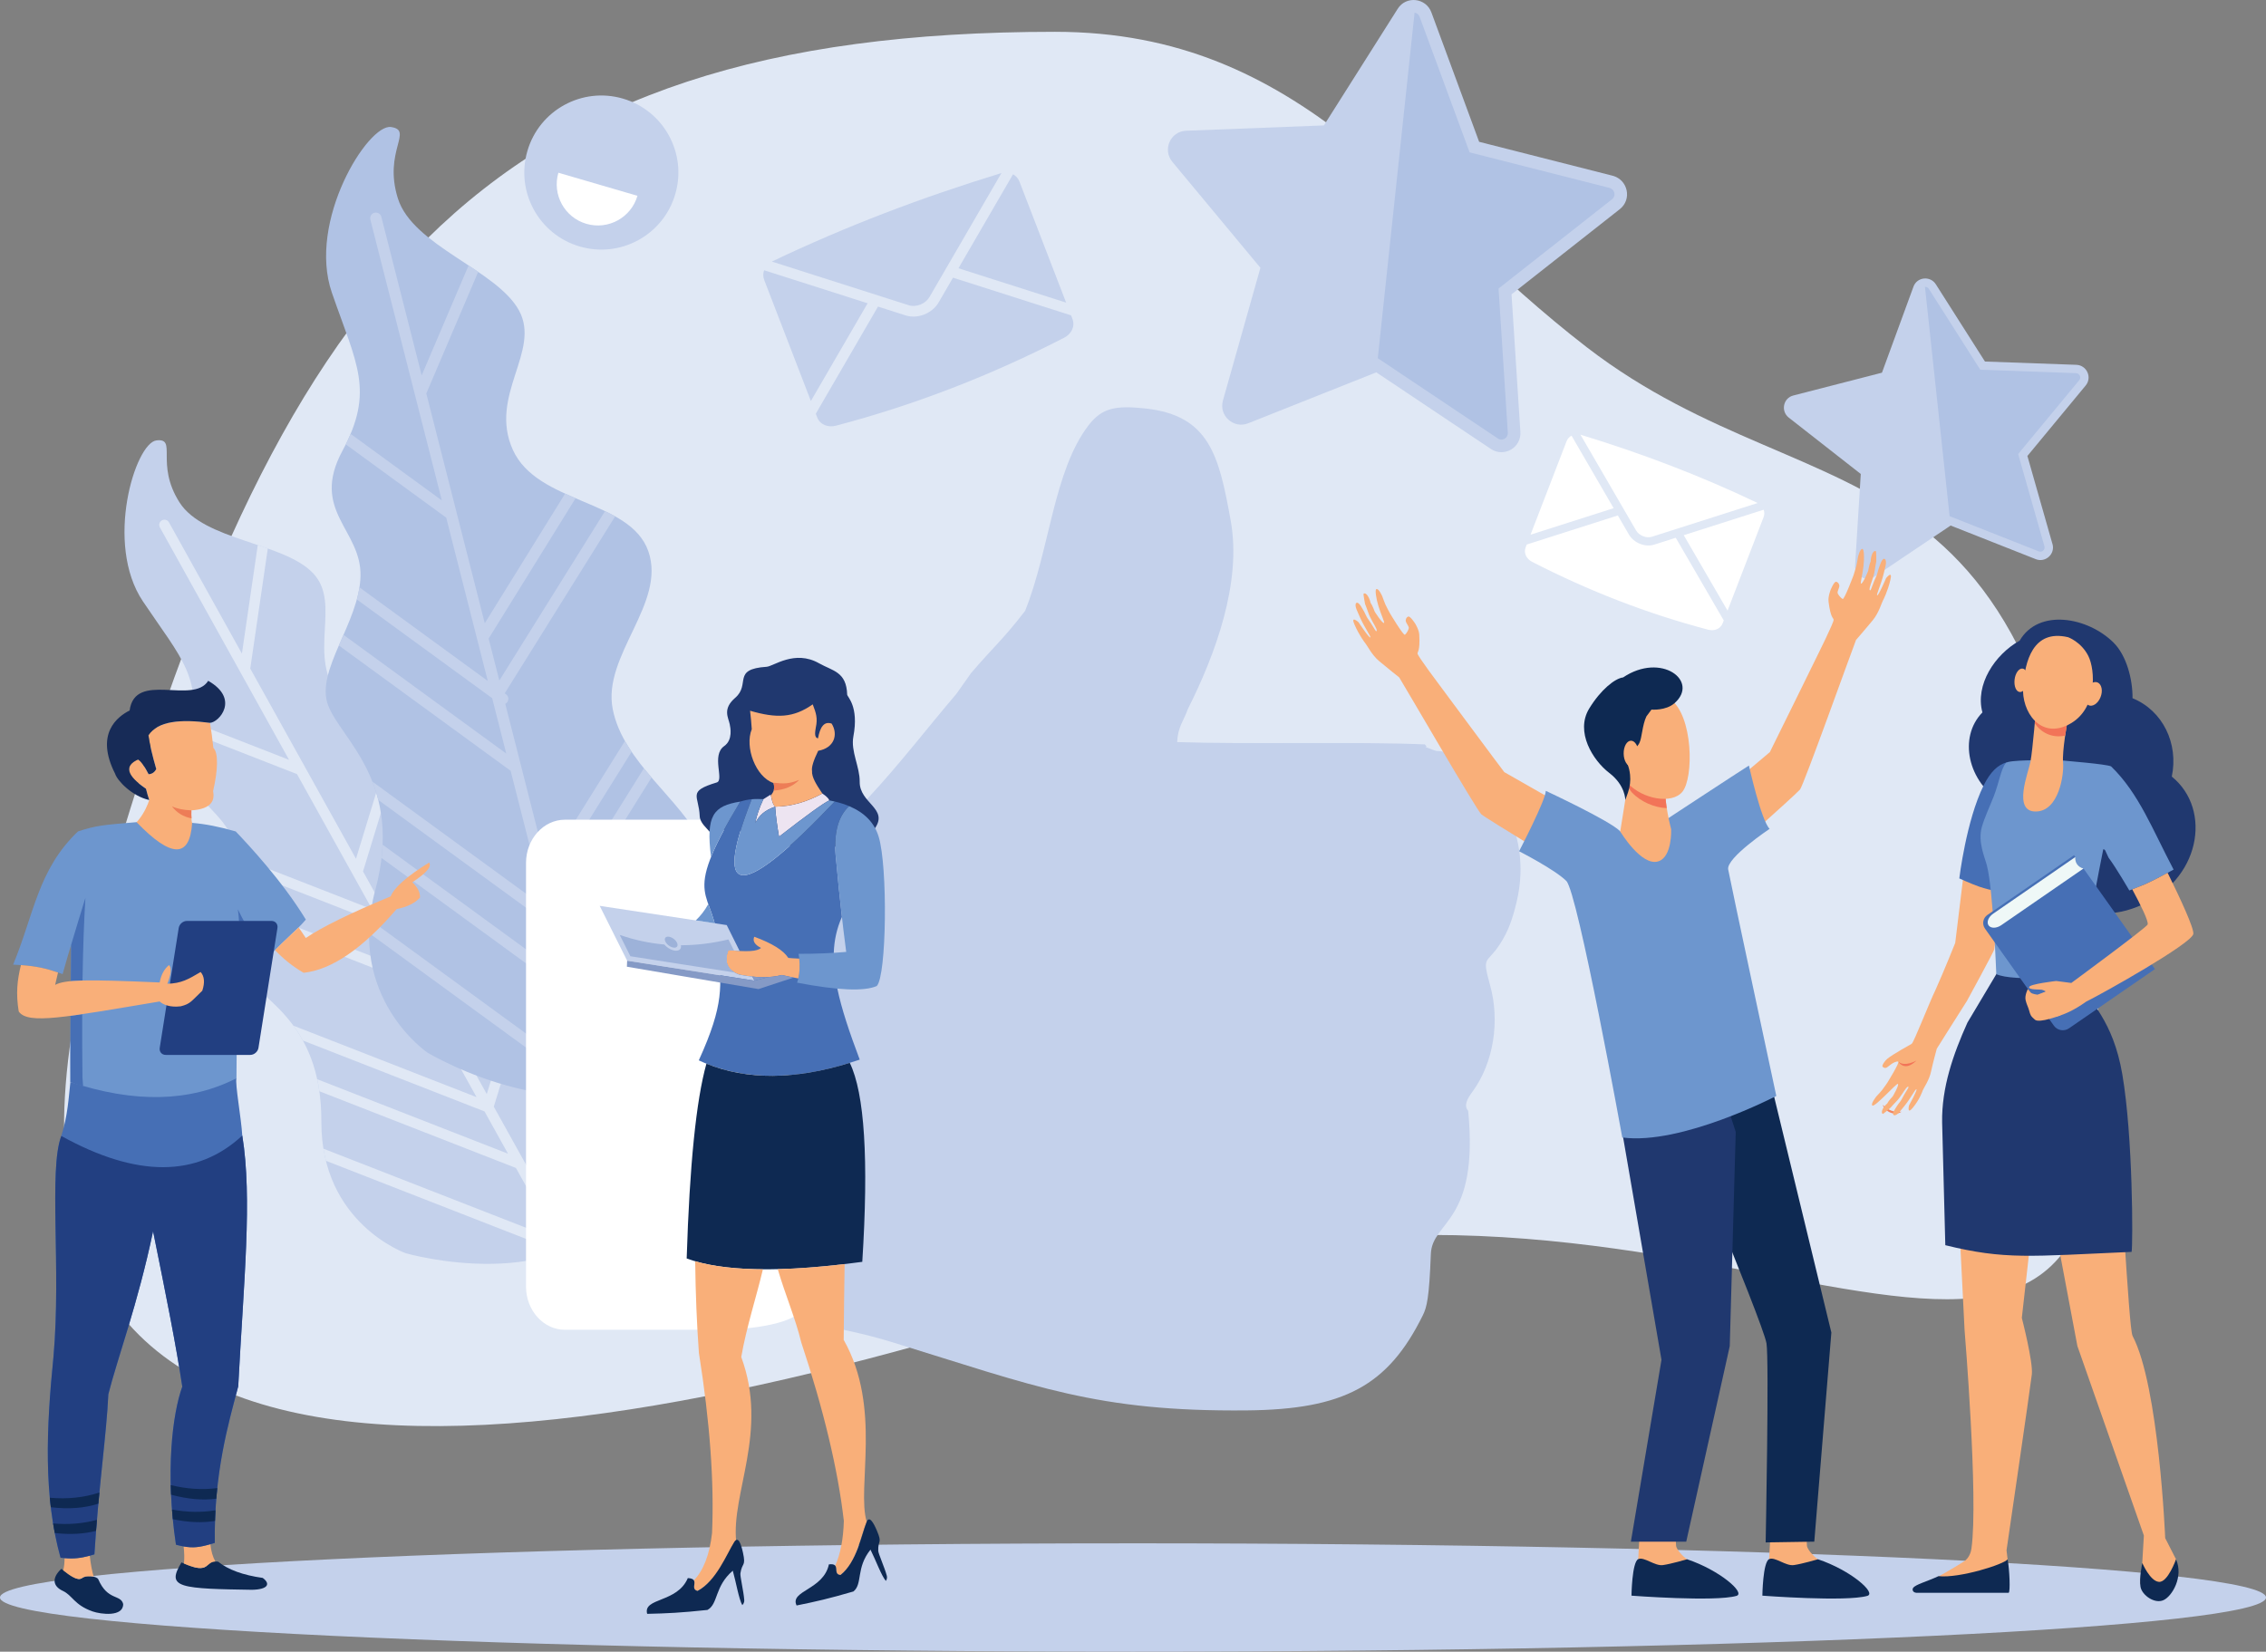 <?xml version="1.0" encoding="UTF-8"?><svg id="a" xmlns="http://www.w3.org/2000/svg" viewBox="0 0 1996.63 1455.66"><rect x="0" y="0" width="1996.63" height="1455.66" fill="#808080" stroke="none"/><path d="M929.58,28.03c218.7,0,310.84,156.48,468.72,278.12,208.96,160.99,417.91,56.19,451.36,600.15,29.78,484.14-341.8,52.41-865.71,225.84C460.03,1305.56-73.56,1375.4,84.77,814.28,243.1,253.17,421.43,28.03,929.58,28.03Z" style="fill:#e0e8f5; fill-rule:evenodd;"/><path d="M1808.47,479.43l-22.08-77.58,51.39-62.14c5.83-7.11,.98-17.77-8.2-18.19l-80.58-2.89-43.27-68.05c-4.91-7.77-16.64-6.54-19.73,2.07l-27.76,75.81-78.09,20.09c-8.91,2.24-11.28,13.77-4.05,19.48l63.47,49.69-5,80.54c-.57,9.17,9.65,15,17.26,9.87l66.92-44.97,75.04,29.65c8.5,3.35,17.26-4.54,14.7-13.4Z" style="fill:#c4d1eb; fill-rule:evenodd;"/><path d="M1801.4,481.44c.84,2.98-2.04,5.68-4.92,4.54l-78.63-31.07-21.73-202.12c1.27-.08,2.59,.49,3.4,1.74l45.35,71.32,84.38,3.02c3.1,.14,4.87,3.71,2.86,6.15l-53.86,65.12,23.15,81.29Z" style="fill:#b0c2e4; fill-rule:evenodd;"/><path d="M357.62,1104.53s-74.83-26.17-74.47-116.31c.36-90.15-57.6-110.49-75.01-134.84-17.41-24.35,7.36-71.06-1.35-107.68-8.72-36.62-52.91-40.53-40.02-94.26,12.9-53.73-6.79-70.67-40.87-121.49-34.08-50.82-6.68-139.66,11.98-141.82,18.67-2.16-1.27,20.52,20.18,54.47,21.44,33.95,91.94,35.29,117.79,62.56,25.84,27.28-6.43,72.77,23.94,110.22,30.37,37.45,101.94,14.44,126.92,51.42,24.98,36.98-14.56,91.07,4.74,130.79,19.31,39.74,72.16,56.36,97.71,86.87,25.56,30.51,73.62,89.07,20.43,174.56-53.18,85.48-191.98,45.51-191.98,45.51Z" style="fill:#c4d1eb; fill-rule:evenodd;"/><path d="M287.18,1023.06c-.86-3.44-1.59-7-2.19-10.69l204.55,79.86-22.9-41.21c-.11-.17-.21-.35-.29-.53l-11.74-21.13-173.2-67.62c-.53-3.67-1.17-7.2-1.9-10.59l168.11,65.64-20.71-37.27-160.01-62.47c-2.62-4.74-5.43-9.1-8.39-13.12l161.4,63.01-10.28-18.5c-.12-.19-.22-.37-.32-.57l-44.98-80.93-160.17-62.53c.46-3.06,.96-6.16,1.43-9.28l151.75,59.24-22.46-40.41-126.19-49.27c.03-3.37-.1-6.72-.43-10.01l119.63,46.7-16.89-30.39c-.09-.14-.17-.29-.24-.44l-49.07-88.31-93.64-36.56c.66-3.2,1.19-6.27,1.61-9.22l85.05,33.2-42.85-77.11c-.09-.14-.18-.29-.25-.45l-70.73-127.28c-1.23-2.21-.44-5,1.78-6.23,2.21-1.23,5-.44,6.23,1.77l64.27,115.66,13.97-95.68c2.98,1,5.93,2.02,8.84,3.05l-15.46,105.85,48.3,86.9c.07,.11,.13,.23,.19,.35l44.67,80.36,36.07-117.98c3.04,.52,6.1,1,9.16,1.45l-39.03,127.69,17.02,30.64,47.69-154.32c3.07,.59,6.07,1.25,8.99,2l-49.81,161.22,1.17,.45c2.36,.92,3.53,3.58,2.62,5.94-.27,.68-.68,1.27-1.19,1.73l25.09,45.15c.07,.13,.15,.25,.21,.39l40.62,73.08,35.32-114.3c2.37,2.43,4.85,4.78,7.43,7.04l-36.58,118.39,10.45,18.79,39.17-126.77c2.59,1.91,5.22,3.78,7.88,5.62l-40.87,132.26,26.64,47.92c.07,.12,.14,.25,.2,.37l7.37,13.27,50.18-162.39c2.61,2.35,5.08,4.76,7.37,7.26l-51.37,166.25,28.17,50.68c.07,.11,.13,.23,.19,.36l.09,.15c-3.41,1.61-6.9,3.08-10.43,4.39l-206.31-80.54Z" style="fill:#e0e8f5; fill-rule:evenodd;"/><path d="M376.75,927.77s-71.56-48.38-46.1-143.24c25.45-94.87-29.95-132.41-41.52-162.91-11.57-30.49,27.52-72.81,28.53-113.82,1.01-41.01-44.47-57.42-15.95-110.44,28.53-53.01,12.5-76.34-9.27-139.36-21.77-63.01,31.81-148.98,52.07-146.06,20.26,2.92-7.04,21.27,6.1,63,13.15,41.73,87.05,62.74,106.69,98.66,19.63,35.92-27.02,74.88-5.44,122.78,21.58,47.91,103.38,43.57,119.41,89.46,16.03,45.91-40.67,91.89-31.38,139.12,9.29,47.23,60.35,79.44,78.78,118.69,18.44,39.24,52.78,114.31-27.03,189.58-79.8,75.26-214.9-5.46-214.9-5.46Z" style="fill:#b0c2e4; fill-rule:evenodd;"/><path d="M325.2,822.36c.05-3.85,.27-7.81,.67-11.88l193.28,141.02-12.66-49.78c-.07-.21-.12-.43-.16-.64l-6.49-25.53-163.66-119.41c.46-4.01,.78-7.91,.95-11.68l158.85,115.9-11.46-45.02-151.19-110.31c-1.43-5.72-3.19-11.1-5.18-16.16l152.51,111.27-5.68-22.35c-.07-.23-.13-.45-.17-.69l-24.88-97.78-151.34-110.43c1.34-3.09,2.72-6.22,4.09-9.38l143.39,104.62-12.42-48.81-119.24-87c.97-3.55,1.77-7.11,2.33-10.66l113.04,82.47-9.34-36.72c-.06-.17-.1-.35-.14-.53l-27.14-106.68-88.49-64.56c1.59-3.19,3.01-6.27,4.26-9.26l80.36,58.64-23.7-93.15c-.06-.18-.1-.36-.14-.54l-39.12-153.77c-.68-2.67,.93-5.39,3.6-6.07,2.68-.69,5.39,.93,6.07,3.6l35.55,139.73,41.33-96.91c2.86,1.89,5.68,3.77,8.46,5.67l-45.73,107.2,26.71,104.99c.04,.14,.07,.28,.1,.42l24.71,97.09,70.81-114.27c3.05,1.4,6.14,2.75,9.24,4.07l-76.63,123.67,9.41,37.01,93.16-149.32c3.07,1.47,6.05,3.01,8.92,4.61l-97.32,155.99,1.11,.8c2.23,1.63,2.73,4.74,1.1,6.98-.47,.65-1.07,1.15-1.73,1.5l13.88,54.54c.04,.16,.09,.31,.11,.47l22.47,88.29,69-110.6c1.82,3.22,3.78,6.38,5.87,9.49l-71.46,114.54,5.78,22.71,76.52-122.65c2.2,2.73,4.45,5.44,6.74,8.11l-79.84,127.97,14.74,57.9c.04,.15,.07,.3,.11,.45l4.08,16.03,98.03-157.12c2.1,3.2,4.03,6.43,5.74,9.71l-100.36,160.85,15.58,61.23c.04,.14,.08,.28,.1,.43l.05,.18c-4.04,.75-8.13,1.33-12.21,1.73l-194.94-142.24Z" style="fill:#c4d1eb; fill-rule:evenodd;"/><path d="M998.31,1360.16c551.35,0,998.31,21.38,998.31,47.74s-446.96,47.75-998.31,47.75S0,1434.28,0,1407.91s446.96-47.74,998.31-47.74Z" style="fill:#c4d1eb; fill-rule:evenodd;"/><path d="M634.65,1171.96h-136.93c-18.83,0-34.23-17.1-34.23-38v-373.53c0-20.88,15.4-38,34.23-38h136.93c17.18,0,63.55,.02,71.6,15.86-1.65,1.63-3.29,3.59-4.94,5.97-12.3,17.78-6.29,174.86-6.29,209.06,0,143.21-6.09,186.58,9.33,203.87-14.35,12.19-54.42,14.78-69.7,14.78Z" style="fill:#fff; fill-rule:evenodd;"/><path d="M786.25,1182.94c-109.85-33.86-91.23,20.42-91.23-229.62,0-34.2-6.01-191.28,6.29-209.06,16.07-23.22,31.3-6.28,64.19-41.61,27.06-29.06,51.65-61.15,77.2-91.15l13.01-18.39c18.3-21.49,28.6-30.01,47.53-54.74,21.68-53.84,25.06-123.5,55.98-163.63,11.84-15.36,23.9-17.54,49.91-14.76,56.77,6.11,64.99,41.87,75.31,99.07,9.85,54.69-13.84,118.27-37.77,165.78-3.61,10.36-8.81,15.59-9.46,29.18,61.09,2.08,158.17-.53,218.22,2.03,4.9,4.55-5.44-.05,7.3,4.84,4.54,1.73,2.75,.53,8.2,1.42,42.55,16.06,80.7,68.46,65.42,132.5-3.51,14.67-7.12,25.63-14.75,37.33-11.8,18.17-16.09,9.33-8.63,36.22,8.68,31.23,3.4,68.17-15.87,94.25-4.3,5.84-7.53,11.78-3.44,16.42,9.55,99.27-31.8,96.69-32.91,126.23-1.43,38.64-3.53,46.83-7.06,53.97-30.7,62.17-69.6,82.95-154.93,83.79-132.57,1.3-186.25-21.17-312.51-60.08Z" style="fill:#c4d1eb; fill-rule:evenodd;"/><path d="M595,171.08c-10.48,36.01-48.16,56.68-84.16,46.16-35.97-10.47-56.65-48.19-46.14-84.17,10.48-36,48.16-56.68,84.18-46.17,35.96,10.49,56.65,48.19,46.13,84.18Z" style="fill:#c4d1eb; fill-rule:evenodd;"/><path d="M492,152.24c-5.61,19.27,5.42,39.4,24.69,45.02,19.22,5.6,39.39-5.45,44.99-24.69l-69.68-20.34Z" style="fill:#fff; fill-rule:evenodd;"/><path d="M1658.85,973.66c4.7,4.73,10.12,6.99,16.69,6.12-6.41,4.08-14.56-.07-16.69-6.12Z" style="fill:#f48661; fill-rule:evenodd;"/><path d="M1913.63,684.42c6.06-29.19-7.89-58.15-34.61-69.07,.18-16.59-5.27-37.7-16.78-49.06-22.69-22.48-65.98-30.34-82.67-1.67-22.03,12.3-39.38,38.94-32.81,63.25-21.37,21.83-13.24,61.35,17.9,79.99-.5,24.53,12.62,48.84,34.33,59.32,5.22,2.55,13.37,6.04,14.4,7.14-1.36-1.31,16.08,46.65,70.25,24.67,55.27-22.35,66.02-85.37,29.99-114.56Z" style="fill:#20386f; fill-rule:evenodd;"/><path d="M1653.36,966.24s3.61-3.79,4.71-5.17c1.28-1.6,4.76-6.62,4.76-6.62,0,0,11.25-18.12,9.79-18.78-1.44-.73-5.15,1.38-6.25,2.25-1.09,.88-2.47,1.82-3.56,2.7-1.1,.87-2.7,.8-3.92-.37-1.21-1.24,2.37-5.75,3.92-6.99,4.85-4.08,20.04-12.37,21.61-13.32,1.86-1.09,15.39-35.96,21-47.53h0c8.63-19.22,16.49-39.38,17.38-41.42l10.85-89.01,35.23-9.02s-10.59,98.92-11.71,103.79c-.54,2.33-24.05,45.42-24.07,45.42-12.98,20.52-24.44,38.57-26.55,42.07,0,0-3.36,12.23-5.05,20.09-1.67,7.86-6.47,14.41-7.3,16.6-.11,.29-2.54,7.86-8.78,15.36-5.38,6.55-3.34-2.04-3.34-2.04,0,0,7.72-13.9,6.5-14.26-.95-.29-4.71,7.5-10.58,14.78-1.52,1.82-3.02,3.71-4.41,5.38-3.66,4.37-7.48,3.5-4.42-1.74,1.08-1.82,2.97-4.87,4.6-6.84,1.79-2.11,2.72-4.58,3.95-6.62,2.39-4,4.21-6.84,3.99-6.92-.3,0-.38-1.09-2.04,.87-2.02,2.33-5.15,8.15-8.35,11.36-1.84,1.82-5.43,5.89-5.43,5.89,0,0-6.51,5.83-6.96,5.54-2.35-1.46,1.08-6.99,3.91-9.1,1.04-2.26,4.95-6.41,4.95-6.41,0,0,5.92-10.12,4.47-10.92-1.18-.72-20.21,20.67-22.46,19.07-1.84-1.39,3.58-8.08,3.58-8.08Z" style="fill:#f9af79; fill-rule:evenodd;"/><path d="M1688.61,934.72s-10.34,5.82-15.83,1.01c0,0,2.04,3.86,6.59,3.93,4.54,0,9.24-4.95,9.24-4.95Z" style="fill:#f27458; fill-rule:evenodd;"/><path d="M1802.03,978.61l-20.55,182.91s10.03,38.65,8.83,49.71c-1.21,10.92-22.31,155.1-22.31,155.1l.96,7.93,.51,23.44-78.88,.59s16.61-7.43,39.89-22.13c1.7-1.01,5.67-4.51,6.62-11.42,6.24-44.4-6.07-192.59-6.07-192.59l-9.67-192.95,80.66-.59Z" style="fill:#f9af79; fill-rule:evenodd;"/><path d="M1864.18,1012.31c4.42,1.09,11.22,158.08,14.89,165.07,23.23,44.11,28.74,178.17,28.74,178.17l9.59,18.78-2.19,18.05s-17.34,9.98-29.5,3.28l1.88-18.12,1.43-24.24-58.59-167.04-32.06-170.39,65.81-3.56Z" style="fill:#f9af79; fill-rule:evenodd;"/><path d="M1714.06,1097.39l-2.8-108.3c-.48-30.64,9.74-59.98,22.3-87.85l26.59-44.62c8.55,2.7,13.28-22.56,22.29-21.54,6.78,.73,11.45,2.33,17.74,2.7,11.87,.72,19.09,23.87,31.8,22.42,.06,.73,2.54,6.62,2.71,7.13,6.09,16.38,27.05,30.93,35.34,79.48,9.43,55.17,9.38,150,8.2,156.49-89.97,3.93-111.41,7.06-164.18-5.89Z" style="fill:#20386f; fill-rule:evenodd;"/><path d="M1769.86,1403.74h-81.45c-3-.29-3.74-2.76-2.69-4.29,2.15-3.06,11.64-5.39,22.33-10.34,18.73,1.97,57.94-10.55,60.9-14.85,1.69,8.67,2.55,29.11,.9,29.48Z" style="fill:#0e2952; fill-rule:evenodd;"/><path d="M1917.34,1374.26s-7.23,20.53-15.05,19.87c-7.81-.58-14.67-16.67-14.67-16.67,0,0-2.95,13.54-1.57,21.04,1.37,7.5,12.52,15.21,20.14,11.79,7.63-3.28,17.99-20.67,11.15-36.03Z" style="fill:#0e2952; fill-rule:evenodd;"/><path d="M1765.98,786.54s-11.33-1.39-22.19-5.17c-6.52-2.26-17.39-7.21-17.39-7.21,0,0,6.09-51.02,21.43-81.95,5.9-11.86,12.57-18.34,20.55-20.38,.62-.14-2.4,114.71-2.4,114.71Z" style="fill:#466fb5; fill-rule:evenodd;"/><path d="M1746.27,728.82c2.3-8.3,7.43-19.14,10.37-26.71,4.97-12.74,6.45-24.6,10.85-29.7,2.38-2.76,32.73-2.33,36.48-2.69,1.53-.22,7.62,.22,13.48,.58v-.07c3.45,.44,37.67,3.06,42.65,5.17,24.65,23.88,36.57,55.9,55.12,90.98,0,0-13.89,7.86-24.95,12.81-4.82,2.11-14.05,5.6-14.05,5.6,0,0-11.67-20.09-18.3-28.89l-3.07-6.62c-.22-.15-1.34-1.31-1.66-.59-.49,1.24-21.3,111.51-21.3,111.51,0,0-58.06,5.39-72.91-1.68,0,0-2.72-73.8-8.19-95.42-2.02-8-8.23-20.96-4.53-34.28Z" style="fill:#6d96ce; fill-rule:evenodd;"/><path d="M1821.61,636.31s-4.74,25.76-3.78,35.88c.94,10.19-3.62,42.94-24.1,43.01-20.49,.15-6.56-33.99-4.63-43.96,1.92-9.9,5.06-48.33,5.06-48.33l27.46,13.39Z" style="fill:#f9af79; fill-rule:evenodd;"/><path d="M1792.88,637.47c.31-8.44,1.86-15.14,1.86-15.14l26.88,13.97s-.96,5.31-1.94,12.01c-12.03,2.55-21.57-3.06-26.79-10.84Z" style="fill:#f27458; fill-rule:evenodd;"/><path d="M1822.2,561.56s11.55,4.08,17.83,16.45c6.27,12.38,8.36,47.09-16.98,60.41-25.3,13.32-42.02-11.28-40.42-33.26,1.56-22.05,8.57-50.87,39.57-43.59Z" style="fill:#f9af79; fill-rule:evenodd;"/><path d="M1775.1,598.97c-.67,5.75,1.36,10.63,4.56,10.92,3.19,.29,6.3-4.08,6.96-9.82,.68-5.68-1.36-10.55-4.56-10.85-3.19-.29-6.32,4.08-6.97,9.75Z" style="fill:#f9af79; fill-rule:evenodd;"/><path d="M1837.79,608.58c-2.21,5.53-1.12,11.35,2.49,12.95,3.59,1.68,8.31-1.53,10.53-7.06,2.24-5.45,1.12-11.28-2.46-12.95-3.61-1.6-8.31,1.53-10.55,7.06Z" style="fill:#f9af79; fill-rule:evenodd;"/><path d="M1827.49,753.71l1.16,1.6c-.51,5.02,2.21,8.88,7.17,10.12l62.96,88.65-75.71,52.19c-4.32,2.98-10.25,1.97-13.29-2.26l-60.75-85.59c-2.81-3.93-1.82-9.4,2.16-12.09l76.3-52.62Z" style="fill:#466fb5; fill-rule:evenodd;"/><path d="M1835.82,765.43h0l-72.42,49.93c-4.19,2.91-9.2,2.99-11.2,.22-.99-1.39-1.03-3.28-.3-5.17,.72-1.82,2.21-3.71,4.33-5.17l72.41-49.93h0c-.45,4.95,2.31,8.81,7.17,10.12Z" style="fill:#eff8f7; fill-rule:evenodd;"/><path d="M1909.98,769.21c-5.07,2.77-12.93,6.92-19.71,9.97-3.24,1.38-8.4,3.42-11.49,4.58,7.43,13.83,14.49,28.09,13.57,31.01-.81,2.62-67.27,51.53-67.27,51.53l-13.28-1.74s-23.4,2.62-23.94,5.39c-.56,2.62,9.88,1.97,11.27,2.33,.75,.22,2.33,.73,3.62,1.6-2.1,.95-4.89,2.26-7.55,3.28,7.82,4.43,13.26,11.13,16.06,18.92,6.51-1.53,15.52-5.17,26.92-13.32,15.48-7.64,93.26-51.39,94.42-59.68,.68-4.95-11.17-30.57-22.64-53.86Z" style="fill:#f9af79; fill-rule:evenodd;"/><path d="M1786.81,871.61s-2.98,5.61-1.99,9.83c.99,4.22,2.04,5.39,3.11,9.17,1.08,3.86,1.19,4.73,5.09,8.08,3.9,3.35,22.62-3.86,22.62-3.86l-12.88-20.96-7.41,2.76s-4.69-.51-5.94-1.82c-1.27-1.38-2.6-3.2-2.6-3.2Z" style="fill:#f9af79; fill-rule:evenodd;"/><path d="M112.62,728.57c4.44,.32,8.72-4.95,9.95-6.53,4.72-5.99,7.74-13.03,8.94-16.97-.92-2.62-1.88-5.94-2.89-9.94-17.1-11.62-19.44-20.21-7.01-25.79,2.5,1.4,5.61,5.73,9.32,12.98,2.96-.12,5.21-1.63,6.74-4.55-3.53-12.23-5.82-22.16-6.9-29.8,8.43-12.52,28.14-14.31,54.24-10.93,1.21,6.95,2.2,14.3,2.98,22.07,4.61,4.25,4.02,20.01-.23,38.18,2.12,10.32-4.25,15.96-19.13,16.9-.15,2.49,.08,5.36,.12,7.11,.04,1.58,.1,4.68,1.75,5.16l2.76,.69c-.27,36.93-19.18,44.02-60.65,1.42Z" style="fill:#f9af79; fill-rule:evenodd;"/><path d="M185.02,637.05c-26.1-3.38-45.81-1.6-54.24,10.93,1.07,7.63,3.36,17.57,6.9,29.8-1.53,2.91-3.78,4.43-6.74,4.55-3.71-7.24-6.82-11.57-9.33-12.98-12.43,5.57-10.09,14.17,7.01,25.79,1,4,1.97,7.32,2.89,9.94-15.39-3.45-28.26-17.21-30.07-23.16-17.95-35.37,2.07-50.32,12.78-55.77,4.73-35.03,55.79-4.74,69.23-26.13,28.11,16.04,9.46,36.72,1.56,37.03Z" style="fill:#172b57; fill-rule:evenodd;"/><path d="M151.49,710.61c4.17,2.06,9.89,3.26,17.15,3.59-.15,2.46-.04,5.29,.12,7.04-7.3-1.41-13.06-4.95-17.27-10.64Z" style="fill:#ed7d57; fill-rule:evenodd;"/><path d="M81.5,1420.15c-16.21-5.71-17.51-14.06-26.25-18.13-8.8-4.11-9.8-11.42-1.2-19.37,6.35,5.08,14.23,11.31,18.41,8.01,2.79-2.21,12.24-2.06,14.12,1.16,8.23,19.14,19.68,13.08,21.95,21.78,.26,11.6-19.58,9.18-27.02,6.56Z" style="fill:#0e2952; fill-rule:evenodd;"/><path d="M221.95,1401.12c-28.55-.46-49.88-.8-59.74-3.92-10.63-3.35-8.43-9.84-2.32-20.21,26.91,12.37,19.73-2.55,32.32-.66,8.85,7.12,21.94,11.89,39.28,14.32,7.34,5.41,4.35,10.22-9.53,10.47Z" style="fill:#0e2952; fill-rule:evenodd;"/><path d="M207.69,732.76c-14.25-4.14-27.04-6.64-38.38-7.53-2.05,31.3-18.38,31.09-48.99-.65-29.48,2.47-35.25,2.85-51.61,8.16-35.39,33.81-38.65,72.83-57.14,117.41,20.48,.91,29.67,3.38,43.6,8.35,2.99-10.69,5.49-19.29,7.51-25.8-.57,58.8-.78,99.08-.65,120.85,67.73,26.84,123.54,17.65,146.32-3.27,.32-52.26,.75-93.63,1.31-124.11,8.1,9.55,15.61,16.95,22.54,22.21,16.6-19.04,27.86-26.71,37.28-37.93-20.85-34.24-50.72-66.08-61.78-77.69Z" style="fill:#6d96ce; fill-rule:evenodd;"/><path d="M344.21,790.02c-35.59,14.78-60.5,27-74.75,36.65l-6.33-9.36c-5.89,5.89-12.61,11.68-20.8,20.07,7.58,7.93,15.71,14.46,25.19,19.96,24.72-2.63,52.06-21.36,81.99-56.17,9.31-1.86,16.16-5.23,20.55-10.11,.23-4.49-2.03-8.99-6.78-13.49,12.41-8.09,17.35-13.88,14.82-17.37-19.45,12.02-30.75,21.97-33.89,29.83Z" style="fill:#f9af79; fill-rule:evenodd;"/><path d="M208.35,950.28c-1.34,5.09,4.2,34.94,5.12,50.52,9.01,55.59,1.29,127.95-3.56,220.99-8.68,32.79-21.49,76.48-20.65,137.98-15.11,4.62-20.58,5.1-34.22,1.63-9.54-64.18-3.03-115.58,5.58-139.31-5.51-36.69-13.75-77.76-25.75-136.99-13.51,64.55-31.58,112.45-39.41,143.71-1.55,34.85-8.6,81.88-12.28,141.1-11.22,3.38-18.21,4.35-29.84,2.94-15.11-54.43-12.57-113.66-6.17-177.69,6.81-76.96-4.42-163.88,6.82-194.01,5.75-17.85,6.49-33.7,8.03-47.59,56.51,18.81,105.29,17.72,146.33-3.27Z" style="fill:#466fb5; fill-rule:evenodd;"/><path d="M72.44,893.82c-3.63,.54-7.06,1.01-10.29,1.45-.17,25.93-.21,45.36-.13,58.27,3.2,1.43,7.7,3.08,11.21,3.5-.02-1.66-.54-5.51-.56-7.15-.23-19.84-.31-38.52-.23-56.08h0Zm165.62-51.96c-9.97-8.31-19.47-21.8-28.48-40.46,1.01,6.5,1.42,15.2,1.21,26.1,7.67,8.91,14.8,15.86,21.4,20.87,2.03-2.33,3.98-4.49,5.87-6.51h0Zm-162.8-50.56c-4.39,14.13-8.59,27.94-12.59,41.39-.11,11.36-.21,22.03-.29,32.01,2.9-.27,6.3-.46,10.34-.56,.42-27.6,1.26-51.88,2.54-72.85Z" style="fill:#466fb5; fill-rule:evenodd;"/><path d="M164.67,811.64h74.57c3.42,0,5.77,2.8,5.23,6.21l-16.73,105.65c-.54,3.41-3.78,6.21-7.2,6.21h-74.57c-3.42,0-5.77-2.8-5.23-6.21l16.73-105.65c.54-3.41,3.78-6.21,7.2-6.21Z" style="fill:#223f81; fill-rule:evenodd;"/><path d="M18.44,850.54c-3.23,13.08-4.57,25.04-1.93,40.91,8.05,11.69,40.53,5.15,124.15-8.82,3,2.73,9.2,5.46,18.61,4.24,8.75-2.18,9.17-4.46,18.98-13.72,2.38-7.2,1.89-12.7-1.47-16.5-11.04,6.5-16.86,9.96-29.3,10.37,3.31-8.52,3.81-14.02,1.49-16.5-4.24,3.4-7.01,8.52-8.29,15.35-65.93-2.86-83.32-2.48-92.09,2.13,.95-4.14,1.79-7.77,2.53-10.92-10.26-3.5-18.62-5.53-32.69-6.54Z" style="fill:#f9af79; fill-rule:evenodd;"/><path d="M161.78,1362.9c.67,5.6,.77,10.63,.29,15.06,22.51,9.79,18.69-1.5,27.68-1.79-2.26-3.98-3.72-9.06-4.4-15.24-9.81,2.81-15.4,3.44-23.57,1.97h0Zm-104.9,10.31c0,4.08-.39,7.66-1.19,10.75,6.02,4.76,12.94,9.72,16.76,6.7,1.83-1.45,6.54-1.89,10.09-1.1-1.46-4.92-2.61-11.08-3.45-18.48-7.89,2.12-13.95,2.83-22.2,2.13Z" style="fill:#f9af79; fill-rule:evenodd;"/><path d="M213.47,1000.79c-39.75,37.06-92.91,37.17-159.48,.35-11.24,30.13-.01,117.05-6.82,194.01-6.4,64.03-8.94,123.26,6.17,177.69,1.23,.15,2.41,.27,3.55,.37,8.25,.71,14.31,0,22.2-2.13,1.31-.35,2.67-.74,4.09-1.17,3.68-59.22,10.73-106.25,12.28-141.1,7.83-31.26,25.9-79.16,39.41-143.71,11.99,59.23,20.23,100.3,25.75,136.99-8.62,23.73-15.12,75.13-5.58,139.31,2.48,.64,4.69,1.14,6.75,1.5,8.18,1.47,13.76,.84,23.58-1.97,1.22-.36,2.52-.74,3.9-1.16-.84-61.5,11.97-105.19,20.65-137.98,4.85-93.04,12.56-165.41,3.56-220.99Z" style="fill:#223f81; fill-rule:evenodd;"/><path d="M150.73,1317.3c14.5,3.94,27.78,5.13,39.84,3.56,.26-3.18,.55-6.31,.88-9.38-13.22,1.72-26.89,.84-41.01-2.65,.07,2.78,.17,5.6,.3,8.47h0Zm-105.97,11.04c15.77,1.89,29.75,.84,41.91-3.14,.3-3.31,.61-6.58,.92-9.79-13.65,4.45-28.22,5.98-43.71,4.57,.26,2.8,.56,5.58,.88,8.36h0Zm39.87,20.83c.26-3.28,.52-6.52,.79-9.72-12.18,3.33-25.06,4.4-38.65,3.2,.46,2.83,.96,5.63,1.49,8.44,13.45,1.51,25.58,.87,36.38-1.92h0Zm105.24-18.13c-12.29,2.04-25.07,1.81-38.33-.66,.21,2.81,.46,5.65,.74,8.52,13.56,2.87,25.95,3.38,37.17,1.53,.1-3.19,.25-6.32,.42-9.4Z" style="fill:#0e2952; fill-rule:evenodd;"/><path d="M771.05,729.8c11.87-17.39-13.8-21.85-13.55-40.87,.17-13.11-8.03-26.77-5.57-39.85,5.03-26.76-5.41-34.87-5.47-36.91-.62-20.28-12.75-20.79-24.83-27.63-21.43-12.14-40.05,2.7-46.13,3.11-30.96,2.02-13.81,15.33-27.68,27.33-11.42,9.88-6.02,17.37-4.84,23.31,.53,2.68,3.01,13.69-4.89,19.26-11.58,8.17,.28,29.98-6.55,32.05-26.31,7.97-15.72,11.25-15.01,29.64,.23,5.89,5.9,10.35,9.6,14.67,45.31-14.19,76.49,42.2,144.93-4.11Z" style="fill:#20386f; fill-rule:evenodd;"/><path d="M730.74,705.38c-1.34-3.11-4.92-5.05-6.12-6.04-13.12,7.09-27.02,11.47-41.6,11.59,.53,8.33,1.76,17.1,3.42,26.46,24.1-18.74,38.86-29.41,44.3-32.01Z" style="fill:#ede4f1; fill-rule:evenodd;"/><path d="M672.66,704.32c-3.55,7.48-5.95,14.48-7.21,20.99,3.81-6.88,8.09-11.09,17.56-14.38-3.02-3.18-2.78-7.31-4-10.63-3.41,2.1-5.53,3.44-6.36,4.03Z" style="fill:#ede4f1; fill-rule:evenodd;"/><path d="M662.35,704.39c-36.41,92.55-5.71,85.37,73.15,2,4.62,1.1,8.86,2.45,12.7,4.06-10.24,9.47-14.07,25.3-11.48,47.5,1.55,17.19,3.25,33.9,5.11,50.12-4.49,10.14-6.79,20.5-7.18,31.67-.34,9.77,.77,20.16,3.15,31.56,3.72,17.88,10.54,38.23,19.72,62.57-55.22,18.81-102.48,19.03-141.8,.64,22.8-50.12,19.77-65.66,17.17-99.19-2.58-54.44-35.75-37.33,19.4-128.88,3.78-1.17,7.07-1.77,10.07-2.06Z" style="fill:#466fb5; fill-rule:evenodd;"/><path d="M683.01,710.93c.53,8.33,1.76,17.1,3.42,26.46,24.1-18.74,38.86-29.41,44.3-32.01,1.63,.31,3.22,.65,4.76,1.01-78.87,83.37-109.57,90.55-73.15-2,3.79-.36,7.1-.21,10.31-.07-3.55,7.48-5.95,14.48-7.21,20.99,3.81-6.88,8.09-11.09,17.56-14.38Z" style="fill:#6d96ce; fill-rule:evenodd;"/><path d="M703.64,840.62c15,.04,28.99-.53,41.97-1.69-3.39-25.69-6.35-52.68-8.9-80.97-2.58-22.19,1.24-38.03,11.48-47.5,13.64,5.73,22.32,14.7,26.02,26.93,8.06,26.01,7.08,122.88-1.69,131.63-11.07,4.85-34.46,3.86-70.16-2.97,2.47-7.27,2.9-15.75,1.28-25.43Z" style="fill:#6d96ce; fill-rule:evenodd;"/><path d="M694.6,844.23c2.03,.23,5.25,.43,9.63,.61,.69,6.4,.43,12.22-.8,17.48-3.82-.7-8.67-1.71-14.55-3.04-10.45,2.68-23.02,2.54-37.73-.43-10.22-3.93-13.34-11.14-9.33-21.62,16,1.86,25.57,1.26,28.72-1.81-5.59-2.84-7.57-6.13-5.94-9.85,15.72,5.76,25.72,11.97,29.99,18.65Z" style="fill:#f9af79; fill-rule:evenodd;"/><path d="M640.34,815.3l-111.92-16.95,24.17,48.33,112.13,17.59-1.79-3.59c-3.76-.38-7.69-.99-11.79-1.82-10.22-3.93-13.34-11.14-9.33-21.62,3.63,.42,6.92,.72,9.89,.88l-11.36-22.82Z" style="fill:#c4d1eb; fill-rule:evenodd;"/><path d="M641.83,827.95l4.92,9.81h0c-1.57-.14-3.22-.31-4.94-.51-3.48,9.1-1.59,15.73,5.65,19.89l-92.01-14.39-9.4-18.8c12.88,4.46,25.97,7.29,39.29,8.47,2.72,3.15,6.95,5.46,10.39,5.46,3.2,0,4.78-2,4.24-4.82,13.72,0,27.68-1.71,41.85-5.11Z" style="fill:#9db2d9; fill-rule:evenodd;"/><path d="M677.13,861.06l-12.41,3.2-1.79-3.59c5.03,.52,9.76,.65,14.2,.38Z" style="fill:#859ac6; fill-rule:evenodd;"/><path d="M664.72,864.27l12.41-3.2c4.18-.25,8.09-.84,11.75-1.78,3.94,.88,7.42,1.63,10.43,2.25l-30.99,10.16-30.58-5.2-85.36-14.51,.21-5.3,81.97,12.86h0l30.16,4.73Z" style="fill:#859ac6; fill-rule:evenodd;"/><path d="M613.04,811.17c4.34-4.08,8.01-8.86,11.02-14.34,1.77,4.94,3.91,10.17,5.65,16.87l-16.67-2.53Z" style="fill:#6d96ce; fill-rule:evenodd;"/><path d="M652.28,706.45c-12.95,21.49-21.02,36.99-25.77,48.83-4.68-36.75,2.03-45.02,25.77-48.83Z" style="fill:#6d96ce; fill-rule:evenodd;"/><path d="M748.77,936.72c13.04,26.89,16.71,85.35,11.01,175.36-71.59,9.69-123.17,8.7-154.73-2.97,2.56-82.2,8.36-139.42,17.39-171.66,35.81,14.5,77.92,14.26,126.34-.74Z" style="fill:#0e2952; fill-rule:evenodd;"/><path d="M724.61,699.34c-13.12,7.09-27.02,11.47-41.6,11.59-2.66-2.8-2.79-6.33-3.62-9.41-.04-.17-.09-.34-.14-.51,2.23-3.04,3.74-5.34,2.39-10.65-.02-.09-.04-.17-.06-.25-15.79-5.3-25.59-31.85-19.18-47.47-.32-5.22-.82-10.64-1.5-16.25,23.39,6.79,38.08,6.41,55.21-5.63,3,7.8,4.49,12.23,2.71,20.47-.39,2.85-1.85,8.91,1.95,9.48,1.76-9.88,5.35-15.34,12.02-12.98,5.94,9.51,2.39,21.49-11.87,23.96-4.19,8.66-6,14.58-5.42,17.76-.45,5.4,4.27,12.66,7.82,17.97,.45,.67,.88,1.32,1.29,1.92Z" style="fill:#f9af79; fill-rule:evenodd;"/><path d="M681.5,689.8c9.56,1.07,13.9,1.01,22.74-2.52-5.18,5.6-13.24,8.93-22.51,9.47,.5-2.33,.41-4.58-.22-6.95Z" style="fill:#ed7d57; fill-rule:evenodd;"/><path d="M615.82,1192.28c-1.84-25.37-2.94-52.27-3.28-80.7,15.75,4.58,35.64,6.94,59.68,7.09-5.77,24.36-14.53,51-19.09,77.29,24.24,65.74-9.13,120.06-4.41,163.05-6.6,10.54-17.57,34.35-34.11,43.1-5.51-1.43-1.38-6.46-3.22-9.32,8.53-8.86,13.87-22.76,16.01-41.68,1.97-44.97-1.9-97.91-11.59-158.83Z" style="fill:#f9af79; fill-rule:evenodd;"/><path d="M705.96,1182.87c-5-20.81-14.06-41.75-20.66-64.33,17.65-.43,37.29-1.93,58.92-4.48-.35,21.33-.62,43.6-.82,66.79,33.94,60.02,11.21,130.14,20.28,160.32-6.62,15.68-8.38,35.33-23.08,46.88-5.42-.42-2.61-5.72-4.65-8.2,4.62-10.42,7.15-23.57,7.58-39.46-5.21-45.26-17.74-97.77-37.58-157.51Z" style="fill:#f9af79; fill-rule:evenodd;"/><path d="M606.03,1390.79c11.63,.61,1.01,9.35,8.59,11.32,16.55-8.75,25.71-32.58,32.32-43.11,3.48-5.54,5.99,1.5,7.71,9.39,2.73,12.56-.71,8.18-2.26,18.21-.39,2.5,2.85,15.96,3.38,23.44,.21,2.94-1.4,4.09-1.71,4.6-3.03-5.1-5.63-20.78-8.38-30.36-16.24,13.96-12.69,29.35-22.32,34.59-23.1,2.47-35.59,3.08-53.13,3.45-3.85-14.41,26.65-9.54,35.82-31.53Z" style="fill:#0e2952; fill-rule:evenodd;"/><path d="M730.34,1378.71c11.22-1.4,2.67,8.75,10.26,9.34,14.21-11.17,18.61-35.5,23-46.68,2.31-5.88,6,.41,9.08,7.66,4.9,11.53,.81,7.93,1.16,17.77,.09,2.46,5.63,14.76,7.51,21.82,.74,2.78-.6,4.15-.79,4.69-3.82-4.35-9.17-18.88-13.55-27.57-12.96,16.1-6.76,30.19-15.01,36.85-21.61,6.3-33.43,9.01-50.11,12.35-6.31-13.1,23.71-13.66,28.46-36.22Z" style="fill:#0e2952; fill-rule:evenodd;"/><path d="M588.59,825.48c-2.68,0-3.6,2.18-2.05,4.86,1.55,2.68,4.98,4.86,7.67,4.86s3.6-2.18,2.05-4.86c-1.55-2.68-4.98-4.86-7.67-4.86Z" style="fill:#9db2d9; fill-rule:evenodd;"/><path d="M1445.2,1343.4l-1.76,31.08c-.64,3.93-3.17,13.64-3.17,17.24,0,13.45,59.81-11.38,46.41-17.37-1.23-.53-9.46-7.66-9.86-12.25-.61-7.06-.3-18.24-.3-18.24l-31.32-.46Z" style="fill:#f9af79; fill-rule:evenodd;"/><path d="M1486.52,1374.21s-14.04,4.13-21.22,5.13c-7.19,1.06-16.69-7.59-21.78-5.26-5.59,2.59-5.98,32.21-5.98,32.21,0,0,73.63,5.59,92.48,.2,8.46-2.46-14.79-22.69-43.51-32.28Z" style="fill:#0e2952; fill-rule:evenodd;"/><path d="M1560.53,1343.4l-1.76,31.08c-.66,3.93-3.19,13.64-3.19,17.24,0,13.45,59.82-11.38,46.41-17.37-1.21-.53-9.45-7.66-9.86-12.25-.61-7.06-.28-18.24-.28-18.24l-31.32-.46Z" style="fill:#f9af79; fill-rule:evenodd;"/><path d="M1601.85,1374.21s-14.05,4.13-21.24,5.13c-7.19,1.06-16.68-7.59-21.76-5.26-5.6,2.59-5.98,32.21-5.98,32.21,0,0,73.62,5.59,92.46,.2,8.47-2.46-14.76-22.69-43.48-32.28Z" style="fill:#0e2952; fill-rule:evenodd;"/><path d="M1611.15,530.08c1.92,15.17,4.32,14.18,4.5,16.17,.25,2.26-13.6,30.08-13.6,30.08,0,0-40.3,82.13-42.6,86.53l-71.67,60.43,18.58,44.6s76.28-67.82,79.68-72.08c3.38-4.26,45.35-121.66,49.36-131.84,0,0,9.14-10.45,14.67-17.24,5.54-6.72,7.91-15.57,9.17-17.77,.19-.26,4.04-7.65,6.46-18.04,2.07-8.91-3.85-1.33-3.85-1.33,0,0-6.72,15.84-7.85,15.11-.86-.6,3.3-9.06,5.7-18.9,.61-2.53,1.21-4.99,1.76-7.32,1.4-5.99-1.81-8.59-4.24-2.46-.85,2.13-2.2,5.72-2.82,8.45-.66,2.93-2.18,5.39-3.09,7.79-1.82,4.73-3.08,8.18-3.23,7.99-.19-.2-1.2,.46-.62-2.26,.7-3.2,3.64-9.85,4.3-14.71,.36-2.73,1.47-8.46,1.47-8.46,0,0,.12-8.91-.39-9.12-2.75-.93-4.5,5.2-4.53,8.99-1.22,2.39-2.23,8.45-2.23,8.45,0,0-4.69,11.78-6.33,11.18-.7-.27,1.35-7.86,2.24-15.57,.79-7.19,.48-14.57-.87-14.91-2.31-.67-4.03,7.25-4.03,7.25,0,0-.92,5.59-1.37,7.39-.51,2.2-2.54,8.52-2.54,8.52,0,0-8.08,21.63-9.58,20.89-1.48-.73-4.55-4.19-4.49-5.72,.04-1.47,1.56-4.26,1.6-5.72,.06-1.53-1.14-3.53-2.94-3.73-1.81-.2-4.77,7.12-4.77,7.12,0,0-2.38,5.93-1.82,10.25Z" style="fill:#f9af79; fill-rule:evenodd;"/><path d="M1250.55,559.29c.83,15.24-1.68,14.78-1.52,16.71,.19,2.33,18.85,27.09,18.85,27.09,0,0,54.5,73.54,57.59,77.4l81.42,46.46-10.18,47.26s-87.31-52.91-91.42-56.51c-4.11-3.53-66.65-111.41-72.44-120.73,0,0-10.9-8.59-17.55-14.24-6.66-5.59-10.61-13.91-12.25-15.77-.25-.27-5.36-6.86-9.6-16.58-3.67-8.38,3.54-2.06,3.54-2.06,0,0,9.49,14.37,10.45,13.44,.73-.73-4.89-8.25-9.04-17.5-1.06-2.4-2.09-4.73-3.03-6.93-2.48-5.65,.2-8.78,3.71-3.19,1.22,1.93,3.22,5.26,4.3,7.79,1.19,2.8,3.11,4.92,4.45,7.12,2.66,4.32,4.53,7.45,4.65,7.25,.14-.27,1.24,.27,.18-2.33-1.27-3.06-5.34-8.98-6.88-13.64-.85-2.67-2.99-8.05-2.99-8.05,0,0-1.74-8.79-1.27-9.06,2.52-1.47,5.36,4.26,6.09,7.99,1.63,2.13,3.72,7.92,3.72,7.92,0,0,6.76,10.71,8.23,9.85,.64-.4-2.73-7.52-5.01-14.91-2.09-6.92-3.11-14.24-1.84-14.84,2.15-1,5.28,6.39,5.28,6.39,0,0,1.91,5.32,2.68,7.05,.9,2.07,4.06,7.85,4.06,7.85,0,0,11.88,19.9,13.21,18.9,1.33-1,3.71-4.99,3.38-6.46-.33-1.47-2.31-3.93-2.65-5.39-.31-1.46,.5-3.66,2.26-4.19,1.74-.47,5.98,6.12,5.98,6.12,0,0,3.4,5.39,3.64,9.78Z" style="fill:#f9af79; fill-rule:evenodd;"/><path d="M1462.52,948.84s90.62,215.65,93.97,235.01c2.44,14.25-.72,175.51-.72,175.51l42.85-.67,15.04-184.3-56.39-232.42-94.75,6.85Z" style="fill:#0e2952; fill-rule:evenodd;"/><polygon points="1422.68 958.96 1463.98 1198.44 1437.01 1358.7 1485.79 1358.7 1524.13 1186.39 1529.4 997.56 1509.64 936.8 1422.68 958.96" style="fill:#20386f; fill-rule:evenodd;"/><path d="M1541.03,674.7s10.71,48.25,18.23,55.78c0,0-38.31,25.56-36.52,35.74,1.79,10.11,42.41,199.67,42.41,199.67,0,0-83.66,43.59-135.71,36.6,0,0-39.18-215.98-49.32-226.1-10.14-10.11-41.62-26.16-41.62-26.16,0,0,23.54-45.19,23.54-53.24,0,0,55.88,26.02,65.3,35.4,9.43,9.46,27.7-2.46,32.11-4.39,0,0,74.86-49.19,81.58-53.31Z" style="fill:#6d96ce; fill-rule:evenodd;"/><path d="M1434.71,688.48l-7.08,44.32s18.59,30.95,33.46,26.36c12.49-3.86,11.41-28.35,11.41-28.35,0,0-6.79-25.22-4.75-37.93,2.03-12.65-33.04-4.39-33.04-4.39Z" style="fill:#f9af79; fill-rule:evenodd;"/><path d="M1467.75,692.87c2.03-12.65-33.04-4.39-33.04-4.39l-.55,3.72c1.02,2.46,2.27,4.59,3.79,6.25,7.84,8.33,20.07,13.38,30.65,13.78-1.04-6.85-1.69-14.18-.85-19.37Z" style="fill:#f27458; fill-rule:evenodd;"/><path d="M1428.96,625.25c-.98-.33-7.92,50.92,5.27,65.03,13.19,14.11,38.89,18.7,48.11,7.59,10.2-12.25,9.69-67.36-10.82-81.87-20.52-14.5-42.56,9.25-42.56,9.25Z" style="fill:#f9af79; fill-rule:evenodd;"/><path d="M1430.14,597.03c-7.19,.87-19.76,10.86-29.89,27.49-12.41,20.43,3.2,45.52,17.67,56.64,14.48,11.05,14.16,23.96,14.16,23.96l2.38-6.66c1.71-5.05,2.38-10.38,1.83-15.64-.35-3.2-1.03-6.59-2.34-9.45-3.48-7.39,7.48-12.31,10.53-18.51,2.38-4.72,2.49-15.64,6.21-23.49l4.46-5.99s12.56,1.13,20.3-5.65c22.2-19.5-11.71-45.26-45.31-22.7Z" style="fill:#0e2952; fill-rule:evenodd;"/><path d="M1443.81,663.99c.11,6.25-2.76,11.38-6.4,11.44-3.62,.07-6.66-4.92-6.76-11.18-.11-6.26,2.75-11.39,6.39-11.45,3.62-.07,6.66,4.92,6.77,11.18Z" style="fill:#f9af79; fill-rule:evenodd;"/><path d="M1339.64,380.67l-7.79-121.26,95.45-75.11c10.85-8.62,7.11-25.85-6.28-29.4l-117.72-29.92-42.04-113.99c-4.74-13.01-22.42-14.93-29.71-3.23l-65.02,102.77-121.4,4.7c-13.82,.46-20.99,16.67-12.16,27.39l77.62,93.39-33.03,116.99c-3.77,13.32,9.43,25.17,22.27,20.04l112.86-44.89,101.04,67.56c11.45,7.65,26.87-1.19,25.92-15.04Z" style="fill:#c4d1eb; fill-rule:evenodd;"/><path d="M1328.57,381.38c.3,4.65-4.81,7.71-8.68,5.12l-105.88-70.81L1246.42,11.16c1.9,.29,3.67,1.55,4.44,3.66l44.06,119.46,123.27,31.33c4.53,1.19,6.01,7.02,2.26,9.96l-100.04,78.72,8.16,127.08Z" style="fill:#b0c2e4; fill-rule:evenodd;"/><path d="M881.8,152.71c-68.92,20.99-136.09,46.52-201.14,77.55l-.54,.27,120.73,38.52c3.15,1.01,6.79,.69,10.1-.62,3.33-1.32,6.27-3.64,8-6.62l63.43-109.27-.59,.16h0Zm-208.52,85.47l91.2,29.1-49.99,86.12-41.13-106.68c-1.12-2.9-1.05-5.87-.08-8.54h0Zm45.54,126.44l54.81-94.42,24.38,7.78c5.27,1.68,11.16,1.23,16.39-.84,5.21-2.07,9.86-5.78,12.67-10.63l12.65-21.79,104.01,33.19,1.25,3.25c2.52,6.54-1.07,13.26-7.3,16.46-64.27,33.07-131.21,59.16-201.14,77.55-6.77,1.78-13.94-.77-16.47-7.3l-1.25-3.25h0Zm220.58-97.92l-94.87-30.28,48.07-82.8c2.51,1.34,4.56,3.5,5.67,6.4l41.13,106.68Z" style="fill:#c4d1eb; fill-rule:evenodd;"/><path d="M1393.04,383.25c53.21,16.2,105.05,35.91,155.26,59.86l.42,.2-93.19,29.74c-2.43,.78-5.24,.53-7.79-.48-2.57-1.02-4.84-2.81-6.17-5.11l-48.96-84.34,.45,.12h0Zm160.95,65.97l-70.39,22.46,38.59,66.48,31.74-82.35c.87-2.23,.82-4.53,.06-6.59h0Zm-35.14,97.6l-42.31-72.88-18.82,6.01c-4.07,1.3-8.61,.95-12.64-.65-4.03-1.6-7.61-4.46-9.79-8.2l-9.77-16.82-80.28,25.62-.96,2.51c-1.95,5.04,.83,10.23,5.63,12.7,49.6,25.52,101.28,45.67,155.25,59.86,5.23,1.37,10.77-.59,12.71-5.64l.96-2.5h0Zm-170.25-75.58l73.22-23.37-37.1-63.91c-1.94,1.03-3.51,2.7-4.38,4.94l-31.74,82.34Z" style="fill:#fff; fill-rule:evenodd;"/></svg>